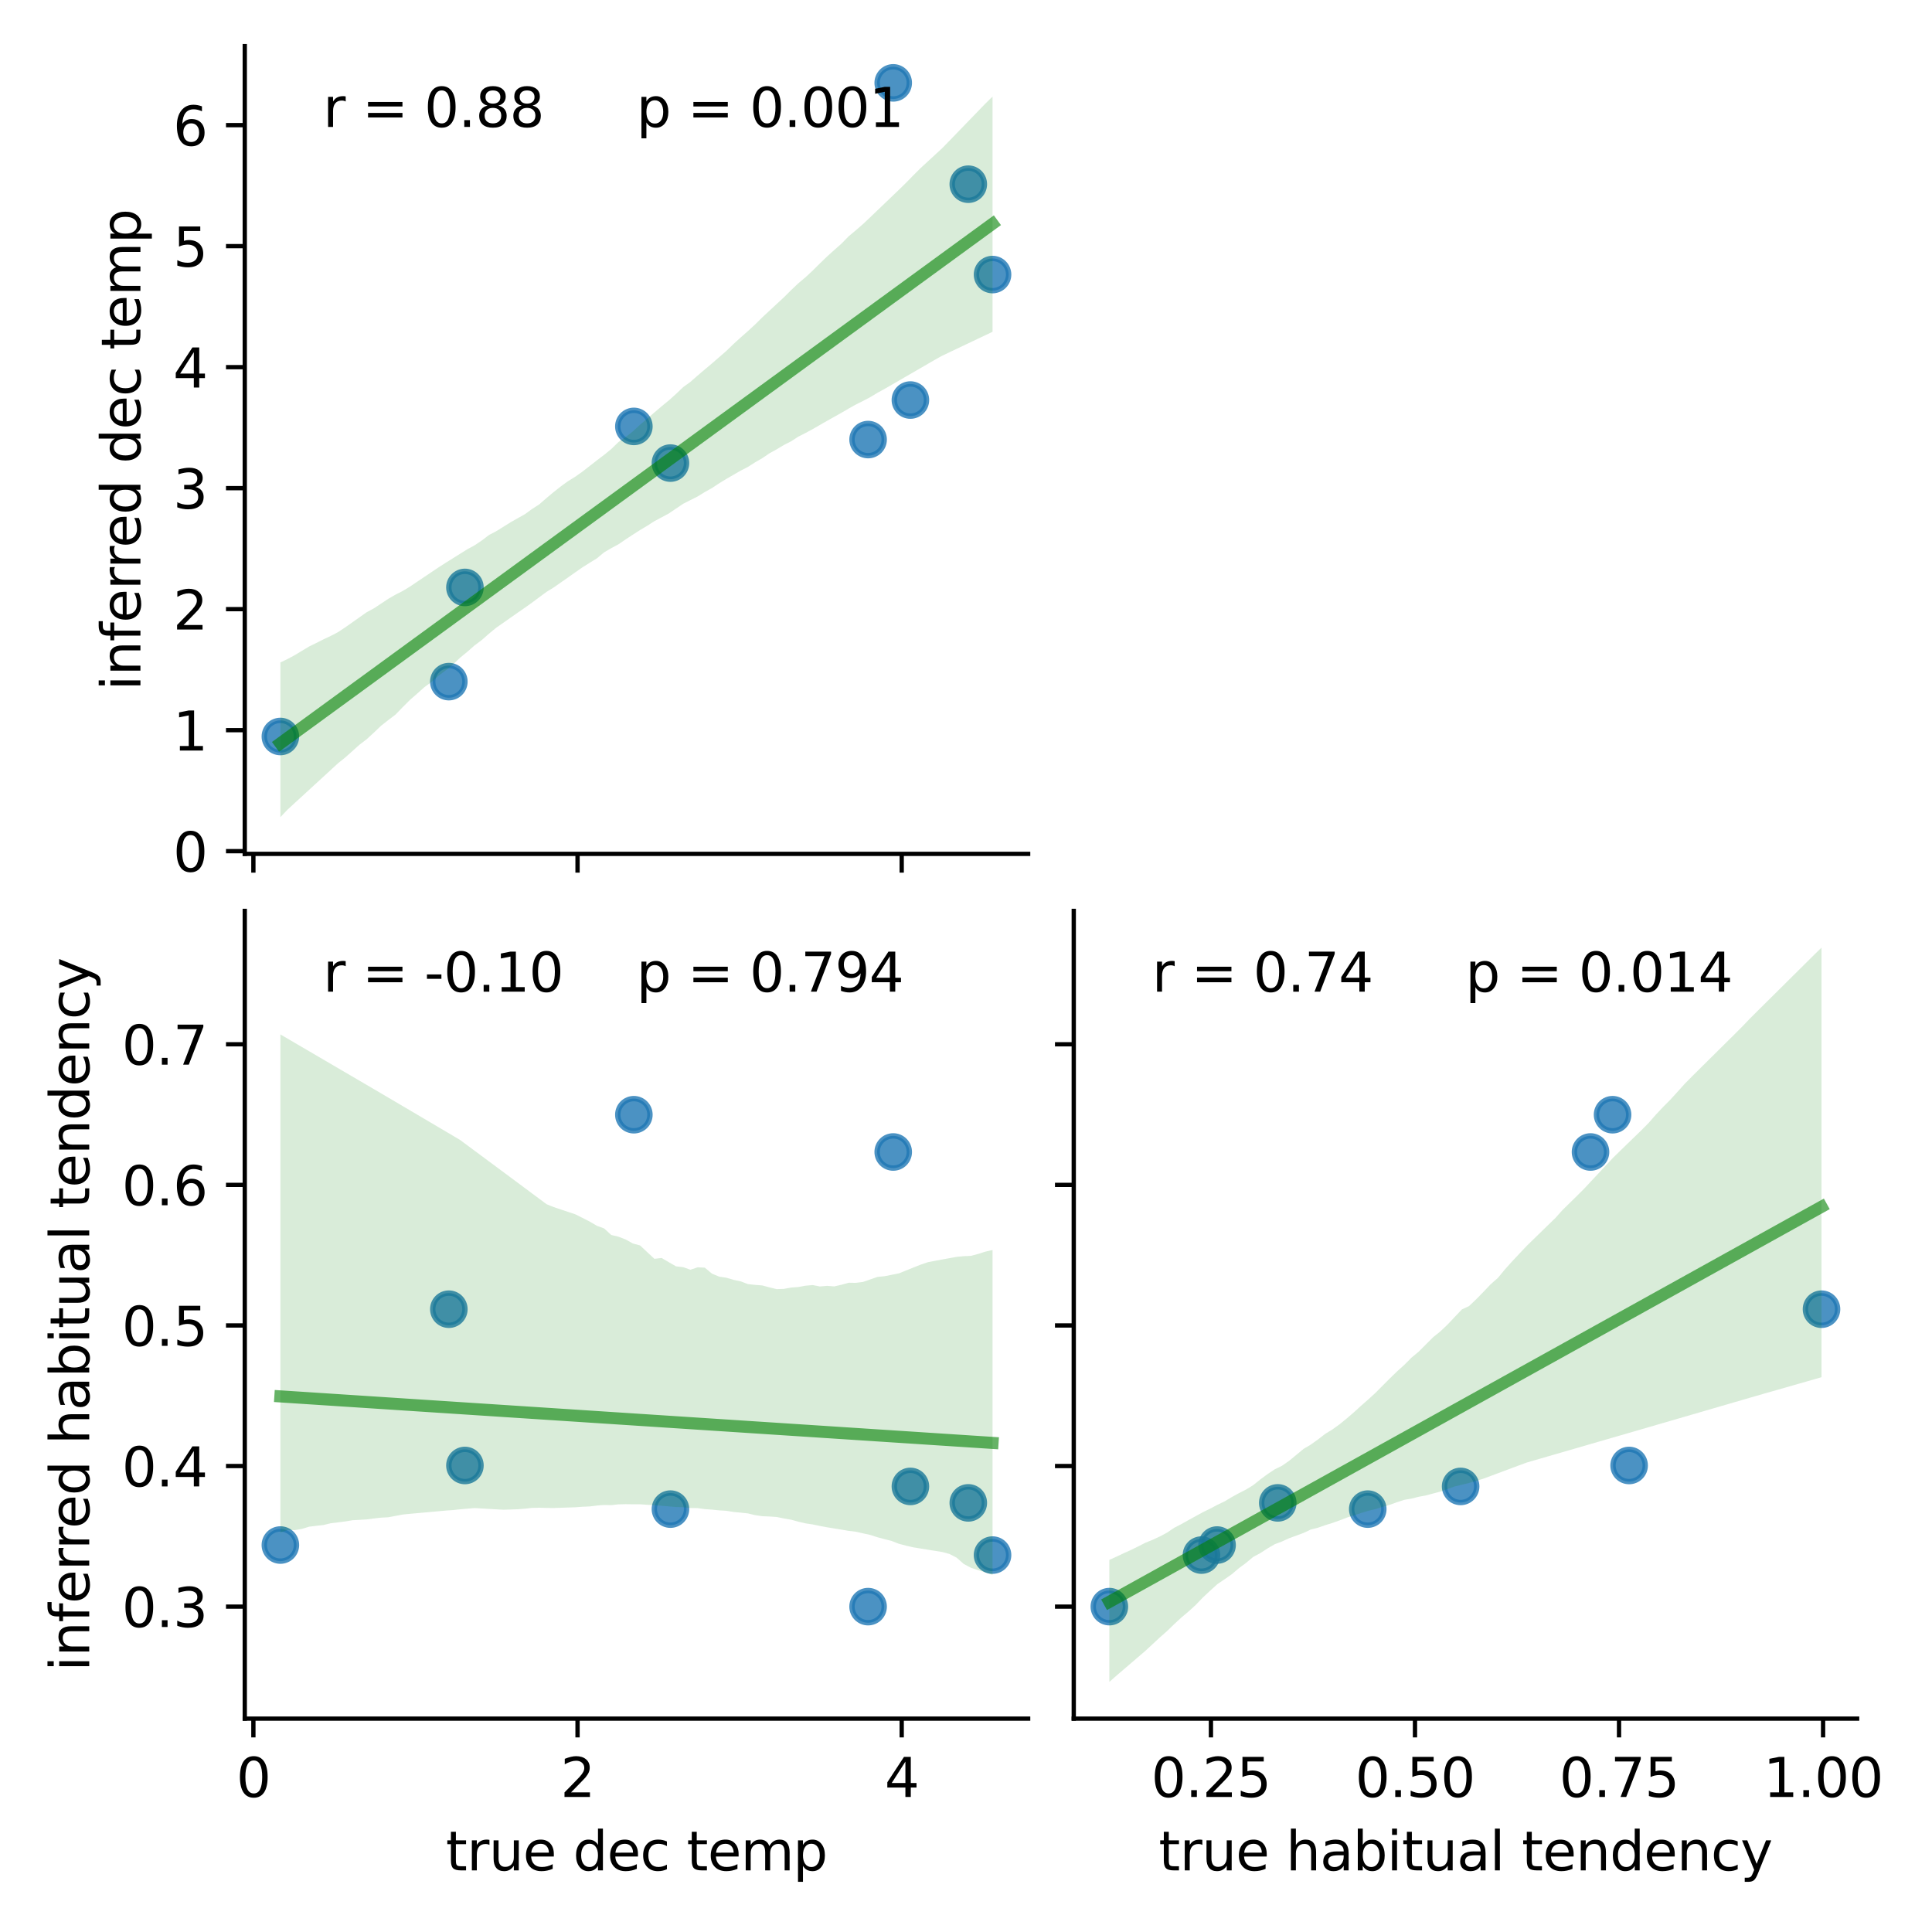 <?xml version="1.0" encoding="utf-8" standalone="no"?>
<!DOCTYPE svg PUBLIC "-//W3C//DTD SVG 1.1//EN"
  "http://www.w3.org/Graphics/SVG/1.1/DTD/svg11.dtd">
<svg xmlns:xlink="http://www.w3.org/1999/xlink" width="360pt" height="360pt" viewBox="0 0 360 360" xmlns="http://www.w3.org/2000/svg" version="1.1">
 <defs>
  <style type="text/css">*{stroke-linejoin: round; stroke-linecap: butt}</style>
 </defs>
 <g id="figure_1">
  <g id="patch_1">
   <path d="M 0 360 
L 360 360 
L 360 0 
L 0 0 
z
" style="fill: #ffffff"/>
  </g>
  <g id="axes_1">
   <g id="patch_2">
    <path d="M 45.61 159.106 
L 191.579 159.106 
L 191.579 8.6 
L 45.61 8.6 
z
" style="fill: #ffffff"/>
   </g>
   <g id="PathCollection_1">
    <defs>
     <path id="m43ff33d5de" d="M 0 3 
C 0.796 3 1.559 2.684 2.121 2.121 
C 2.684 1.559 3 0.796 3 0 
C 3 -0.796 2.684 -1.559 2.121 -2.121 
C 1.559 -2.684 0.796 -3 0 -3 
C -0.796 -3 -1.559 -2.684 -2.121 -2.121 
C -2.684 -1.559 -3 -0.796 -3 0 
C -3 0.796 -2.684 1.559 -2.121 2.121 
C -1.559 2.684 -0.796 3 0 3 
z
" style="stroke: #1f77b4; stroke-opacity: 0.8"/>
    </defs>
    <g clip-path="url(#p1a6387bbfd)">
     <use xlink:href="#m43ff33d5de" x="161.757" y="81.907" style="fill: #1f77b4; fill-opacity: 0.8; stroke: #1f77b4; stroke-opacity: 0.8"/>
     <use xlink:href="#m43ff33d5de" x="118.112" y="79.456" style="fill: #1f77b4; fill-opacity: 0.8; stroke: #1f77b4; stroke-opacity: 0.8"/>
     <use xlink:href="#m43ff33d5de" x="180.426" y="34.324" style="fill: #1f77b4; fill-opacity: 0.8; stroke: #1f77b4; stroke-opacity: 0.8"/>
     <use xlink:href="#m43ff33d5de" x="124.927" y="86.29" style="fill: #1f77b4; fill-opacity: 0.8; stroke: #1f77b4; stroke-opacity: 0.8"/>
     <use xlink:href="#m43ff33d5de" x="83.635" y="127.012" style="fill: #1f77b4; fill-opacity: 0.8; stroke: #1f77b4; stroke-opacity: 0.8"/>
     <use xlink:href="#m43ff33d5de" x="52.245" y="137.237" style="fill: #1f77b4; fill-opacity: 0.8; stroke: #1f77b4; stroke-opacity: 0.8"/>
     <use xlink:href="#m43ff33d5de" x="166.439" y="15.441" style="fill: #1f77b4; fill-opacity: 0.8; stroke: #1f77b4; stroke-opacity: 0.8"/>
     <use xlink:href="#m43ff33d5de" x="184.944" y="51.161" style="fill: #1f77b4; fill-opacity: 0.8; stroke: #1f77b4; stroke-opacity: 0.8"/>
     <use xlink:href="#m43ff33d5de" x="169.639" y="74.542" style="fill: #1f77b4; fill-opacity: 0.8; stroke: #1f77b4; stroke-opacity: 0.8"/>
     <use xlink:href="#m43ff33d5de" x="86.632" y="109.458" style="fill: #1f77b4; fill-opacity: 0.8; stroke: #1f77b4; stroke-opacity: 0.8"/>
    </g>
   </g>
   <g id="PolyCollection_1">
    <path d="M 52.245 123.44 
L 52.245 152.264 
L 53.585 150.859 
L 54.926 149.623 
L 56.266 148.395 
L 57.606 147.165 
L 58.947 145.934 
L 60.287 144.703 
L 61.628 143.471 
L 62.968 142.238 
L 64.308 141.164 
L 65.649 139.97 
L 66.989 138.765 
L 68.33 137.741 
L 69.67 136.51 
L 71.01 135.229 
L 72.351 134.177 
L 73.691 133.159 
L 75.032 131.771 
L 76.372 130.436 
L 77.712 129.268 
L 79.053 128.062 
L 80.393 127.075 
L 81.734 125.901 
L 83.074 124.897 
L 84.414 123.8 
L 85.755 122.536 
L 87.095 121.439 
L 88.435 120.261 
L 89.776 119.255 
L 91.116 118.076 
L 92.457 116.974 
L 93.797 116.036 
L 95.137 115.097 
L 96.478 114.157 
L 97.818 113.23 
L 99.159 112.278 
L 100.499 111.274 
L 101.839 110.285 
L 103.18 109.464 
L 104.52 108.525 
L 105.861 107.589 
L 107.201 106.638 
L 108.541 105.71 
L 109.882 104.865 
L 111.222 104.04 
L 112.563 102.924 
L 113.903 102.142 
L 115.243 101.422 
L 116.584 100.503 
L 117.924 99.626 
L 119.264 98.767 
L 120.605 97.968 
L 121.945 97.108 
L 123.286 96.396 
L 124.626 95.68 
L 125.966 94.769 
L 127.307 93.867 
L 128.647 93.185 
L 129.988 92.515 
L 131.328 91.687 
L 132.668 90.94 
L 134.009 90.053 
L 135.349 89.237 
L 136.69 88.463 
L 138.03 87.689 
L 139.37 87.002 
L 140.711 86.144 
L 142.051 85.367 
L 143.392 84.457 
L 144.732 83.722 
L 146.072 82.913 
L 147.413 82.235 
L 148.753 81.363 
L 150.093 80.685 
L 151.434 79.958 
L 152.774 79.189 
L 154.115 78.416 
L 155.455 77.665 
L 156.795 76.918 
L 158.136 76.129 
L 159.476 75.382 
L 160.817 74.71 
L 162.157 74.004 
L 163.497 73.197 
L 164.838 72.462 
L 166.178 71.687 
L 167.519 70.912 
L 168.859 70.136 
L 170.199 69.36 
L 171.54 68.583 
L 172.88 67.807 
L 174.22 67.031 
L 175.561 66.285 
L 176.901 65.648 
L 178.242 65.011 
L 179.582 64.374 
L 180.922 63.737 
L 182.263 63.1 
L 183.603 62.463 
L 184.944 61.826 
L 184.944 17.995 
L 184.944 17.995 
L 183.603 19.311 
L 182.263 20.697 
L 180.922 22.083 
L 179.582 23.469 
L 178.242 24.855 
L 176.901 26.242 
L 175.561 27.618 
L 174.22 28.852 
L 172.88 30.086 
L 171.54 31.321 
L 170.199 32.658 
L 168.859 34.028 
L 167.519 35.343 
L 166.178 36.627 
L 164.838 37.91 
L 163.497 39.194 
L 162.157 40.48 
L 160.817 41.744 
L 159.476 42.909 
L 158.136 44.028 
L 156.795 45.402 
L 155.455 46.584 
L 154.115 47.792 
L 152.774 49.089 
L 151.434 50.416 
L 150.093 51.665 
L 148.753 52.793 
L 147.413 54.056 
L 146.072 55.396 
L 144.732 56.636 
L 143.392 57.879 
L 142.051 59.123 
L 140.711 60.452 
L 139.37 61.687 
L 138.03 62.873 
L 136.69 64.087 
L 135.349 65.387 
L 134.009 66.552 
L 132.668 67.715 
L 131.328 68.845 
L 129.988 69.981 
L 128.647 71.158 
L 127.307 72.129 
L 125.966 73.405 
L 124.626 74.61 
L 123.286 75.705 
L 121.945 76.849 
L 120.605 78.007 
L 119.264 79.142 
L 117.924 80.38 
L 116.584 81.443 
L 115.243 82.37 
L 113.903 83.67 
L 112.563 84.762 
L 111.222 85.778 
L 109.882 86.827 
L 108.541 87.872 
L 107.201 88.821 
L 105.861 89.649 
L 104.52 90.617 
L 103.18 91.678 
L 101.839 92.796 
L 100.499 93.968 
L 99.159 94.832 
L 97.818 95.805 
L 96.478 96.562 
L 95.137 97.319 
L 93.797 98.154 
L 92.457 98.988 
L 91.116 99.69 
L 89.776 100.714 
L 88.435 101.614 
L 87.095 102.338 
L 85.755 103.175 
L 84.414 104.014 
L 83.074 104.852 
L 81.734 105.708 
L 80.393 106.61 
L 79.053 107.511 
L 77.712 108.413 
L 76.372 109.314 
L 75.032 110.124 
L 73.691 110.809 
L 72.351 111.581 
L 71.01 112.471 
L 69.67 113.357 
L 68.33 114.076 
L 66.989 115.02 
L 65.649 115.97 
L 64.308 116.912 
L 62.968 117.801 
L 61.628 118.496 
L 60.287 119.126 
L 58.947 119.805 
L 57.606 120.461 
L 56.266 121.263 
L 54.926 122.078 
L 53.585 122.797 
L 52.245 123.44 
z
" clip-path="url(#p1a6387bbfd)" style="fill: #008000; fill-opacity: 0.15"/>
   </g>
   <g id="matplotlib.axis_1">
    <g id="xtick_1">
     <g id="line2d_1">
      <defs>
       <path id="m943c5fb635" d="M 0 0 
L 0 3.5 
" style="stroke: #000000; stroke-width: 0.8"/>
      </defs>
      <g>
       <use xlink:href="#m943c5fb635" x="47.214" y="159.106" style="stroke: #000000; stroke-width: 0.8"/>
      </g>
     </g>
    </g>
    <g id="xtick_2">
     <g id="line2d_2">
      <g>
       <use xlink:href="#m943c5fb635" x="107.617" y="159.106" style="stroke: #000000; stroke-width: 0.8"/>
      </g>
     </g>
    </g>
    <g id="xtick_3">
     <g id="line2d_3">
      <g>
       <use xlink:href="#m943c5fb635" x="168.019" y="159.106" style="stroke: #000000; stroke-width: 0.8"/>
      </g>
     </g>
    </g>
   </g>
   <g id="matplotlib.axis_2">
    <g id="ytick_1">
     <g id="line2d_4">
      <defs>
       <path id="m0c1ab51d9a" d="M 0 0 
L -3.5 0 
" style="stroke: #000000; stroke-width: 0.8"/>
      </defs>
      <g>
       <use xlink:href="#m0c1ab51d9a" x="45.61" y="158.6" style="stroke: #000000; stroke-width: 0.8"/>
      </g>
     </g>
     <g id="text_1">
      <!-- 0 -->
      <g transform="translate(32.248 162.4) scale(0.1 -0.1)">
       <defs>
        <path id="DejaVuSans-30" d="M 2034 4250 
Q 1547 4250 1301 3770 
Q 1056 3291 1056 2328 
Q 1056 1369 1301 889 
Q 1547 409 2034 409 
Q 2525 409 2770 889 
Q 3016 1369 3016 2328 
Q 3016 3291 2770 3770 
Q 2525 4250 2034 4250 
z
M 2034 4750 
Q 2819 4750 3233 4129 
Q 3647 3509 3647 2328 
Q 3647 1150 3233 529 
Q 2819 -91 2034 -91 
Q 1250 -91 836 529 
Q 422 1150 422 2328 
Q 422 3509 836 4129 
Q 1250 4750 2034 4750 
z
" transform="scale(0.016)"/>
       </defs>
       <use xlink:href="#DejaVuSans-30"/>
      </g>
     </g>
    </g>
    <g id="ytick_2">
     <g id="line2d_5">
      <g>
       <use xlink:href="#m0c1ab51d9a" x="45.61" y="136.053" style="stroke: #000000; stroke-width: 0.8"/>
      </g>
     </g>
     <g id="text_2">
      <!-- 1 -->
      <g transform="translate(32.248 139.853) scale(0.1 -0.1)">
       <defs>
        <path id="DejaVuSans-31" d="M 794 531 
L 1825 531 
L 1825 4091 
L 703 3866 
L 703 4441 
L 1819 4666 
L 2450 4666 
L 2450 531 
L 3481 531 
L 3481 0 
L 794 0 
L 794 531 
z
" transform="scale(0.016)"/>
       </defs>
       <use xlink:href="#DejaVuSans-31"/>
      </g>
     </g>
    </g>
    <g id="ytick_3">
     <g id="line2d_6">
      <g>
       <use xlink:href="#m0c1ab51d9a" x="45.61" y="113.507" style="stroke: #000000; stroke-width: 0.8"/>
      </g>
     </g>
     <g id="text_3">
      <!-- 2 -->
      <g transform="translate(32.248 117.306) scale(0.1 -0.1)">
       <defs>
        <path id="DejaVuSans-32" d="M 1228 531 
L 3431 531 
L 3431 0 
L 469 0 
L 469 531 
Q 828 903 1448 1529 
Q 2069 2156 2228 2338 
Q 2531 2678 2651 2914 
Q 2772 3150 2772 3378 
Q 2772 3750 2511 3984 
Q 2250 4219 1831 4219 
Q 1534 4219 1204 4116 
Q 875 4013 500 3803 
L 500 4441 
Q 881 4594 1212 4672 
Q 1544 4750 1819 4750 
Q 2544 4750 2975 4387 
Q 3406 4025 3406 3419 
Q 3406 3131 3298 2873 
Q 3191 2616 2906 2266 
Q 2828 2175 2409 1742 
Q 1991 1309 1228 531 
z
" transform="scale(0.016)"/>
       </defs>
       <use xlink:href="#DejaVuSans-32"/>
      </g>
     </g>
    </g>
    <g id="ytick_4">
     <g id="line2d_7">
      <g>
       <use xlink:href="#m0c1ab51d9a" x="45.61" y="90.96" style="stroke: #000000; stroke-width: 0.8"/>
      </g>
     </g>
     <g id="text_4">
      <!-- 3 -->
      <g transform="translate(32.248 94.759) scale(0.1 -0.1)">
       <defs>
        <path id="DejaVuSans-33" d="M 2597 2516 
Q 3050 2419 3304 2112 
Q 3559 1806 3559 1356 
Q 3559 666 3084 287 
Q 2609 -91 1734 -91 
Q 1441 -91 1130 -33 
Q 819 25 488 141 
L 488 750 
Q 750 597 1062 519 
Q 1375 441 1716 441 
Q 2309 441 2620 675 
Q 2931 909 2931 1356 
Q 2931 1769 2642 2001 
Q 2353 2234 1838 2234 
L 1294 2234 
L 1294 2753 
L 1863 2753 
Q 2328 2753 2575 2939 
Q 2822 3125 2822 3475 
Q 2822 3834 2567 4026 
Q 2313 4219 1838 4219 
Q 1578 4219 1281 4162 
Q 984 4106 628 3988 
L 628 4550 
Q 988 4650 1302 4700 
Q 1616 4750 1894 4750 
Q 2613 4750 3031 4423 
Q 3450 4097 3450 3541 
Q 3450 3153 3228 2886 
Q 3006 2619 2597 2516 
z
" transform="scale(0.016)"/>
       </defs>
       <use xlink:href="#DejaVuSans-33"/>
      </g>
     </g>
    </g>
    <g id="ytick_5">
     <g id="line2d_8">
      <g>
       <use xlink:href="#m0c1ab51d9a" x="45.61" y="68.413" style="stroke: #000000; stroke-width: 0.8"/>
      </g>
     </g>
     <g id="text_5">
      <!-- 4 -->
      <g transform="translate(32.248 72.212) scale(0.1 -0.1)">
       <defs>
        <path id="DejaVuSans-34" d="M 2419 4116 
L 825 1625 
L 2419 1625 
L 2419 4116 
z
M 2253 4666 
L 3047 4666 
L 3047 1625 
L 3713 1625 
L 3713 1100 
L 3047 1100 
L 3047 0 
L 2419 0 
L 2419 1100 
L 313 1100 
L 313 1709 
L 2253 4666 
z
" transform="scale(0.016)"/>
       </defs>
       <use xlink:href="#DejaVuSans-34"/>
      </g>
     </g>
    </g>
    <g id="ytick_6">
     <g id="line2d_9">
      <g>
       <use xlink:href="#m0c1ab51d9a" x="45.61" y="45.866" style="stroke: #000000; stroke-width: 0.8"/>
      </g>
     </g>
     <g id="text_6">
      <!-- 5 -->
      <g transform="translate(32.248 49.665) scale(0.1 -0.1)">
       <defs>
        <path id="DejaVuSans-35" d="M 691 4666 
L 3169 4666 
L 3169 4134 
L 1269 4134 
L 1269 2991 
Q 1406 3038 1543 3061 
Q 1681 3084 1819 3084 
Q 2600 3084 3056 2656 
Q 3513 2228 3513 1497 
Q 3513 744 3044 326 
Q 2575 -91 1722 -91 
Q 1428 -91 1123 -41 
Q 819 9 494 109 
L 494 744 
Q 775 591 1075 516 
Q 1375 441 1709 441 
Q 2250 441 2565 725 
Q 2881 1009 2881 1497 
Q 2881 1984 2565 2268 
Q 2250 2553 1709 2553 
Q 1456 2553 1204 2497 
Q 953 2441 691 2322 
L 691 4666 
z
" transform="scale(0.016)"/>
       </defs>
       <use xlink:href="#DejaVuSans-35"/>
      </g>
     </g>
    </g>
    <g id="ytick_7">
     <g id="line2d_10">
      <g>
       <use xlink:href="#m0c1ab51d9a" x="45.61" y="23.319" style="stroke: #000000; stroke-width: 0.8"/>
      </g>
     </g>
     <g id="text_7">
      <!-- 6 -->
      <g transform="translate(32.248 27.118) scale(0.1 -0.1)">
       <defs>
        <path id="DejaVuSans-36" d="M 2113 2584 
Q 1688 2584 1439 2293 
Q 1191 2003 1191 1497 
Q 1191 994 1439 701 
Q 1688 409 2113 409 
Q 2538 409 2786 701 
Q 3034 994 3034 1497 
Q 3034 2003 2786 2293 
Q 2538 2584 2113 2584 
z
M 3366 4563 
L 3366 3988 
Q 3128 4100 2886 4159 
Q 2644 4219 2406 4219 
Q 1781 4219 1451 3797 
Q 1122 3375 1075 2522 
Q 1259 2794 1537 2939 
Q 1816 3084 2150 3084 
Q 2853 3084 3261 2657 
Q 3669 2231 3669 1497 
Q 3669 778 3244 343 
Q 2819 -91 2113 -91 
Q 1303 -91 875 529 
Q 447 1150 447 2328 
Q 447 3434 972 4092 
Q 1497 4750 2381 4750 
Q 2619 4750 2861 4703 
Q 3103 4656 3366 4563 
z
" transform="scale(0.016)"/>
       </defs>
       <use xlink:href="#DejaVuSans-36"/>
      </g>
     </g>
    </g>
    <g id="text_8">
     <!-- inferred dec temp -->
     <g transform="translate(26.168 128.668) rotate(-90) scale(0.1 -0.1)">
      <defs>
       <path id="DejaVuSans-69" d="M 603 3500 
L 1178 3500 
L 1178 0 
L 603 0 
L 603 3500 
z
M 603 4863 
L 1178 4863 
L 1178 4134 
L 603 4134 
L 603 4863 
z
" transform="scale(0.016)"/>
       <path id="DejaVuSans-6e" d="M 3513 2113 
L 3513 0 
L 2938 0 
L 2938 2094 
Q 2938 2591 2744 2837 
Q 2550 3084 2163 3084 
Q 1697 3084 1428 2787 
Q 1159 2491 1159 1978 
L 1159 0 
L 581 0 
L 581 3500 
L 1159 3500 
L 1159 2956 
Q 1366 3272 1645 3428 
Q 1925 3584 2291 3584 
Q 2894 3584 3203 3211 
Q 3513 2838 3513 2113 
z
" transform="scale(0.016)"/>
       <path id="DejaVuSans-66" d="M 2375 4863 
L 2375 4384 
L 1825 4384 
Q 1516 4384 1395 4259 
Q 1275 4134 1275 3809 
L 1275 3500 
L 2222 3500 
L 2222 3053 
L 1275 3053 
L 1275 0 
L 697 0 
L 697 3053 
L 147 3053 
L 147 3500 
L 697 3500 
L 697 3744 
Q 697 4328 969 4595 
Q 1241 4863 1831 4863 
L 2375 4863 
z
" transform="scale(0.016)"/>
       <path id="DejaVuSans-65" d="M 3597 1894 
L 3597 1613 
L 953 1613 
Q 991 1019 1311 708 
Q 1631 397 2203 397 
Q 2534 397 2845 478 
Q 3156 559 3463 722 
L 3463 178 
Q 3153 47 2828 -22 
Q 2503 -91 2169 -91 
Q 1331 -91 842 396 
Q 353 884 353 1716 
Q 353 2575 817 3079 
Q 1281 3584 2069 3584 
Q 2775 3584 3186 3129 
Q 3597 2675 3597 1894 
z
M 3022 2063 
Q 3016 2534 2758 2815 
Q 2500 3097 2075 3097 
Q 1594 3097 1305 2825 
Q 1016 2553 972 2059 
L 3022 2063 
z
" transform="scale(0.016)"/>
       <path id="DejaVuSans-72" d="M 2631 2963 
Q 2534 3019 2420 3045 
Q 2306 3072 2169 3072 
Q 1681 3072 1420 2755 
Q 1159 2438 1159 1844 
L 1159 0 
L 581 0 
L 581 3500 
L 1159 3500 
L 1159 2956 
Q 1341 3275 1631 3429 
Q 1922 3584 2338 3584 
Q 2397 3584 2469 3576 
Q 2541 3569 2628 3553 
L 2631 2963 
z
" transform="scale(0.016)"/>
       <path id="DejaVuSans-64" d="M 2906 2969 
L 2906 4863 
L 3481 4863 
L 3481 0 
L 2906 0 
L 2906 525 
Q 2725 213 2448 61 
Q 2172 -91 1784 -91 
Q 1150 -91 751 415 
Q 353 922 353 1747 
Q 353 2572 751 3078 
Q 1150 3584 1784 3584 
Q 2172 3584 2448 3432 
Q 2725 3281 2906 2969 
z
M 947 1747 
Q 947 1113 1208 752 
Q 1469 391 1925 391 
Q 2381 391 2643 752 
Q 2906 1113 2906 1747 
Q 2906 2381 2643 2742 
Q 2381 3103 1925 3103 
Q 1469 3103 1208 2742 
Q 947 2381 947 1747 
z
" transform="scale(0.016)"/>
       <path id="DejaVuSans-20" transform="scale(0.016)"/>
       <path id="DejaVuSans-63" d="M 3122 3366 
L 3122 2828 
Q 2878 2963 2633 3030 
Q 2388 3097 2138 3097 
Q 1578 3097 1268 2742 
Q 959 2388 959 1747 
Q 959 1106 1268 751 
Q 1578 397 2138 397 
Q 2388 397 2633 464 
Q 2878 531 3122 666 
L 3122 134 
Q 2881 22 2623 -34 
Q 2366 -91 2075 -91 
Q 1284 -91 818 406 
Q 353 903 353 1747 
Q 353 2603 823 3093 
Q 1294 3584 2113 3584 
Q 2378 3584 2631 3529 
Q 2884 3475 3122 3366 
z
" transform="scale(0.016)"/>
       <path id="DejaVuSans-74" d="M 1172 4494 
L 1172 3500 
L 2356 3500 
L 2356 3053 
L 1172 3053 
L 1172 1153 
Q 1172 725 1289 603 
Q 1406 481 1766 481 
L 2356 481 
L 2356 0 
L 1766 0 
Q 1100 0 847 248 
Q 594 497 594 1153 
L 594 3053 
L 172 3053 
L 172 3500 
L 594 3500 
L 594 4494 
L 1172 4494 
z
" transform="scale(0.016)"/>
       <path id="DejaVuSans-6d" d="M 3328 2828 
Q 3544 3216 3844 3400 
Q 4144 3584 4550 3584 
Q 5097 3584 5394 3201 
Q 5691 2819 5691 2113 
L 5691 0 
L 5113 0 
L 5113 2094 
Q 5113 2597 4934 2840 
Q 4756 3084 4391 3084 
Q 3944 3084 3684 2787 
Q 3425 2491 3425 1978 
L 3425 0 
L 2847 0 
L 2847 2094 
Q 2847 2600 2669 2842 
Q 2491 3084 2119 3084 
Q 1678 3084 1418 2786 
Q 1159 2488 1159 1978 
L 1159 0 
L 581 0 
L 581 3500 
L 1159 3500 
L 1159 2956 
Q 1356 3278 1631 3431 
Q 1906 3584 2284 3584 
Q 2666 3584 2933 3390 
Q 3200 3197 3328 2828 
z
" transform="scale(0.016)"/>
       <path id="DejaVuSans-70" d="M 1159 525 
L 1159 -1331 
L 581 -1331 
L 581 3500 
L 1159 3500 
L 1159 2969 
Q 1341 3281 1617 3432 
Q 1894 3584 2278 3584 
Q 2916 3584 3314 3078 
Q 3713 2572 3713 1747 
Q 3713 922 3314 415 
Q 2916 -91 2278 -91 
Q 1894 -91 1617 61 
Q 1341 213 1159 525 
z
M 3116 1747 
Q 3116 2381 2855 2742 
Q 2594 3103 2138 3103 
Q 1681 3103 1420 2742 
Q 1159 2381 1159 1747 
Q 1159 1113 1420 752 
Q 1681 391 2138 391 
Q 2594 391 2855 752 
Q 3116 1113 3116 1747 
z
" transform="scale(0.016)"/>
      </defs>
      <use xlink:href="#DejaVuSans-69"/>
      <use xlink:href="#DejaVuSans-6e" x="27.783"/>
      <use xlink:href="#DejaVuSans-66" x="91.162"/>
      <use xlink:href="#DejaVuSans-65" x="126.367"/>
      <use xlink:href="#DejaVuSans-72" x="187.891"/>
      <use xlink:href="#DejaVuSans-72" x="227.254"/>
      <use xlink:href="#DejaVuSans-65" x="266.117"/>
      <use xlink:href="#DejaVuSans-64" x="327.641"/>
      <use xlink:href="#DejaVuSans-20" x="391.117"/>
      <use xlink:href="#DejaVuSans-64" x="422.904"/>
      <use xlink:href="#DejaVuSans-65" x="486.381"/>
      <use xlink:href="#DejaVuSans-63" x="547.904"/>
      <use xlink:href="#DejaVuSans-20" x="602.885"/>
      <use xlink:href="#DejaVuSans-74" x="634.672"/>
      <use xlink:href="#DejaVuSans-65" x="673.881"/>
      <use xlink:href="#DejaVuSans-6d" x="735.404"/>
      <use xlink:href="#DejaVuSans-70" x="832.816"/>
     </g>
    </g>
   </g>
   <g id="line2d_11">
    <path d="M 52.245 138.503 
L 53.585 137.525 
L 54.926 136.547 
L 56.266 135.57 
L 57.606 134.592 
L 58.947 133.614 
L 60.287 132.636 
L 61.628 131.658 
L 62.968 130.68 
L 64.308 129.703 
L 65.649 128.725 
L 66.989 127.747 
L 68.33 126.769 
L 69.67 125.791 
L 71.01 124.814 
L 72.351 123.836 
L 73.691 122.858 
L 75.032 121.88 
L 76.372 120.902 
L 77.712 119.924 
L 79.053 118.947 
L 80.393 117.969 
L 81.734 116.991 
L 83.074 116.013 
L 84.414 115.035 
L 85.755 114.058 
L 87.095 113.08 
L 88.435 112.102 
L 89.776 111.124 
L 91.116 110.146 
L 92.457 109.168 
L 93.797 108.191 
L 95.137 107.213 
L 96.478 106.235 
L 97.818 105.257 
L 99.159 104.279 
L 100.499 103.302 
L 101.839 102.324 
L 103.18 101.346 
L 104.52 100.368 
L 105.861 99.39 
L 107.201 98.412 
L 108.541 97.435 
L 109.882 96.457 
L 111.222 95.479 
L 112.563 94.501 
L 113.903 93.523 
L 115.243 92.546 
L 116.584 91.568 
L 117.924 90.59 
L 119.264 89.612 
L 120.605 88.634 
L 121.945 87.656 
L 123.286 86.679 
L 124.626 85.701 
L 125.966 84.723 
L 127.307 83.745 
L 128.647 82.767 
L 129.988 81.79 
L 131.328 80.812 
L 132.668 79.834 
L 134.009 78.856 
L 135.349 77.878 
L 136.69 76.901 
L 138.03 75.923 
L 139.37 74.945 
L 140.711 73.967 
L 142.051 72.989 
L 143.392 72.011 
L 144.732 71.034 
L 146.072 70.056 
L 147.413 69.078 
L 148.753 68.1 
L 150.093 67.122 
L 151.434 66.145 
L 152.774 65.167 
L 154.115 64.189 
L 155.455 63.211 
L 156.795 62.233 
L 158.136 61.255 
L 159.476 60.278 
L 160.817 59.3 
L 162.157 58.322 
L 163.497 57.344 
L 164.838 56.366 
L 166.178 55.389 
L 167.519 54.411 
L 168.859 53.433 
L 170.199 52.455 
L 171.54 51.477 
L 172.88 50.499 
L 174.22 49.522 
L 175.561 48.544 
L 176.901 47.566 
L 178.242 46.588 
L 179.582 45.61 
L 180.922 44.633 
L 182.263 43.655 
L 183.603 42.677 
L 184.944 41.699 
" clip-path="url(#p1a6387bbfd)" style="fill: none; stroke: #008000; stroke-opacity: 0.6; stroke-width: 2.25; stroke-linecap: square"/>
   </g>
   <g id="patch_3">
    <path d="M 45.61 159.106 
L 45.61 8.6 
" style="fill: none; stroke: #000000; stroke-width: 0.8; stroke-linejoin: miter; stroke-linecap: square"/>
   </g>
   <g id="patch_4">
    <path d="M 45.61 159.106 
L 191.579 159.106 
" style="fill: none; stroke: #000000; stroke-width: 0.8; stroke-linejoin: miter; stroke-linecap: square"/>
   </g>
   <g id="text_9">
    <!-- r = 0.88  -->
    <g transform="translate(60.207 23.651) scale(0.1 -0.1)">
     <defs>
      <path id="DejaVuSans-3d" d="M 678 2906 
L 4684 2906 
L 4684 2381 
L 678 2381 
L 678 2906 
z
M 678 1631 
L 4684 1631 
L 4684 1100 
L 678 1100 
L 678 1631 
z
" transform="scale(0.016)"/>
      <path id="DejaVuSans-2e" d="M 684 794 
L 1344 794 
L 1344 0 
L 684 0 
L 684 794 
z
" transform="scale(0.016)"/>
      <path id="DejaVuSans-38" d="M 2034 2216 
Q 1584 2216 1326 1975 
Q 1069 1734 1069 1313 
Q 1069 891 1326 650 
Q 1584 409 2034 409 
Q 2484 409 2743 651 
Q 3003 894 3003 1313 
Q 3003 1734 2745 1975 
Q 2488 2216 2034 2216 
z
M 1403 2484 
Q 997 2584 770 2862 
Q 544 3141 544 3541 
Q 544 4100 942 4425 
Q 1341 4750 2034 4750 
Q 2731 4750 3128 4425 
Q 3525 4100 3525 3541 
Q 3525 3141 3298 2862 
Q 3072 2584 2669 2484 
Q 3125 2378 3379 2068 
Q 3634 1759 3634 1313 
Q 3634 634 3220 271 
Q 2806 -91 2034 -91 
Q 1263 -91 848 271 
Q 434 634 434 1313 
Q 434 1759 690 2068 
Q 947 2378 1403 2484 
z
M 1172 3481 
Q 1172 3119 1398 2916 
Q 1625 2713 2034 2713 
Q 2441 2713 2670 2916 
Q 2900 3119 2900 3481 
Q 2900 3844 2670 4047 
Q 2441 4250 2034 4250 
Q 1625 4250 1398 4047 
Q 1172 3844 1172 3481 
z
" transform="scale(0.016)"/>
     </defs>
     <use xlink:href="#DejaVuSans-72"/>
     <use xlink:href="#DejaVuSans-20" x="41.113"/>
     <use xlink:href="#DejaVuSans-3d" x="72.9"/>
     <use xlink:href="#DejaVuSans-20" x="156.689"/>
     <use xlink:href="#DejaVuSans-30" x="188.477"/>
     <use xlink:href="#DejaVuSans-2e" x="252.1"/>
     <use xlink:href="#DejaVuSans-38" x="283.887"/>
     <use xlink:href="#DejaVuSans-38" x="347.51"/>
     <use xlink:href="#DejaVuSans-20" x="411.133"/>
    </g>
   </g>
   <g id="text_10">
    <!-- p = 0.001 -->
    <g transform="translate(118.594 23.651) scale(0.1 -0.1)">
     <use xlink:href="#DejaVuSans-70"/>
     <use xlink:href="#DejaVuSans-20" x="63.477"/>
     <use xlink:href="#DejaVuSans-3d" x="95.264"/>
     <use xlink:href="#DejaVuSans-20" x="179.053"/>
     <use xlink:href="#DejaVuSans-30" x="210.84"/>
     <use xlink:href="#DejaVuSans-2e" x="274.463"/>
     <use xlink:href="#DejaVuSans-30" x="306.25"/>
     <use xlink:href="#DejaVuSans-30" x="369.873"/>
     <use xlink:href="#DejaVuSans-31" x="433.496"/>
    </g>
   </g>
  </g>
  <g id="axes_2">
   <g id="patch_5">
    <path d="M 45.61 320.24 
L 191.579 320.24 
L 191.579 169.734 
L 45.61 169.734 
z
" style="fill: #ffffff"/>
   </g>
   <g id="PathCollection_2">
    <g clip-path="url(#p763d106400)">
     <use xlink:href="#m43ff33d5de" x="161.757" y="299.373" style="fill: #1f77b4; fill-opacity: 0.8; stroke: #1f77b4; stroke-opacity: 0.8"/>
     <use xlink:href="#m43ff33d5de" x="118.112" y="207.711" style="fill: #1f77b4; fill-opacity: 0.8; stroke: #1f77b4; stroke-opacity: 0.8"/>
     <use xlink:href="#m43ff33d5de" x="180.426" y="280.04" style="fill: #1f77b4; fill-opacity: 0.8; stroke: #1f77b4; stroke-opacity: 0.8"/>
     <use xlink:href="#m43ff33d5de" x="124.927" y="281.201" style="fill: #1f77b4; fill-opacity: 0.8; stroke: #1f77b4; stroke-opacity: 0.8"/>
     <use xlink:href="#m43ff33d5de" x="83.635" y="243.951" style="fill: #1f77b4; fill-opacity: 0.8; stroke: #1f77b4; stroke-opacity: 0.8"/>
     <use xlink:href="#m43ff33d5de" x="52.245" y="287.896" style="fill: #1f77b4; fill-opacity: 0.8; stroke: #1f77b4; stroke-opacity: 0.8"/>
     <use xlink:href="#m43ff33d5de" x="166.439" y="214.656" style="fill: #1f77b4; fill-opacity: 0.8; stroke: #1f77b4; stroke-opacity: 0.8"/>
     <use xlink:href="#m43ff33d5de" x="184.944" y="289.767" style="fill: #1f77b4; fill-opacity: 0.8; stroke: #1f77b4; stroke-opacity: 0.8"/>
     <use xlink:href="#m43ff33d5de" x="169.639" y="276.972" style="fill: #1f77b4; fill-opacity: 0.8; stroke: #1f77b4; stroke-opacity: 0.8"/>
     <use xlink:href="#m43ff33d5de" x="86.632" y="273.071" style="fill: #1f77b4; fill-opacity: 0.8; stroke: #1f77b4; stroke-opacity: 0.8"/>
    </g>
   </g>
   <g id="PolyCollection_2">
    <path d="M 52.245 192.748 
L 52.245 285.576 
L 53.585 285.086 
L 54.926 285.119 
L 56.266 284.889 
L 57.606 284.476 
L 58.947 284.312 
L 60.287 284.163 
L 61.628 283.836 
L 62.968 283.671 
L 64.308 283.505 
L 65.649 283.276 
L 66.989 283.202 
L 68.33 283.121 
L 69.67 282.943 
L 71.01 282.794 
L 72.351 282.721 
L 73.691 282.468 
L 75.032 282.212 
L 76.372 282.079 
L 77.712 281.957 
L 79.053 281.836 
L 80.393 281.716 
L 81.734 281.594 
L 83.074 281.472 
L 84.414 281.382 
L 85.755 281.234 
L 87.095 281.116 
L 88.435 281.004 
L 89.776 281.084 
L 91.116 281.163 
L 92.457 281.241 
L 93.797 281.316 
L 95.137 281.273 
L 96.478 281.225 
L 97.818 281.117 
L 99.159 280.973 
L 100.499 280.943 
L 101.839 280.98 
L 103.18 280.995 
L 104.52 280.949 
L 105.861 280.905 
L 107.201 280.858 
L 108.541 280.759 
L 109.882 280.706 
L 111.222 280.538 
L 112.563 280.431 
L 113.903 280.461 
L 115.243 280.314 
L 116.584 280.284 
L 117.924 280.301 
L 119.264 280.298 
L 120.605 280.398 
L 121.945 280.468 
L 123.286 280.583 
L 124.626 280.696 
L 125.966 280.809 
L 127.307 280.849 
L 128.647 280.992 
L 129.988 281.013 
L 131.328 281.199 
L 132.668 281.298 
L 134.009 281.436 
L 135.349 281.512 
L 136.69 281.733 
L 138.03 281.855 
L 139.37 282.003 
L 140.711 282.328 
L 142.051 282.522 
L 143.392 282.577 
L 144.732 282.669 
L 146.072 282.943 
L 147.413 283.172 
L 148.753 283.543 
L 150.093 283.854 
L 151.434 284.059 
L 152.774 284.336 
L 154.115 284.59 
L 155.455 284.805 
L 156.795 285.022 
L 158.136 285.255 
L 159.476 285.415 
L 160.817 285.719 
L 162.157 286.011 
L 163.497 286.445 
L 164.838 286.802 
L 166.178 287.149 
L 167.519 287.67 
L 168.859 288.022 
L 170.199 288.328 
L 171.54 288.544 
L 172.88 288.76 
L 174.22 288.975 
L 175.561 289.191 
L 176.901 289.553 
L 178.242 290.241 
L 179.582 291.42 
L 180.922 292.133 
L 182.263 292.574 
L 183.603 293.007 
L 184.944 293.448 
L 184.944 232.918 
L 184.944 232.918 
L 183.603 233.226 
L 182.263 233.652 
L 180.922 234.011 
L 179.582 234.069 
L 178.242 234.199 
L 176.901 234.443 
L 175.561 234.687 
L 174.22 234.939 
L 172.88 235.195 
L 171.54 235.652 
L 170.199 236.187 
L 168.859 236.726 
L 167.519 237.266 
L 166.178 237.535 
L 164.838 237.801 
L 163.497 237.934 
L 162.157 238.401 
L 160.817 238.868 
L 159.476 239.041 
L 158.136 239.022 
L 156.795 239.395 
L 155.455 239.702 
L 154.115 239.599 
L 152.774 239.715 
L 151.434 239.455 
L 150.093 239.571 
L 148.753 239.817 
L 147.413 239.916 
L 146.072 240.166 
L 144.732 240.208 
L 143.392 239.89 
L 142.051 239.526 
L 140.711 239.419 
L 139.37 239.273 
L 138.03 238.765 
L 136.69 238.481 
L 135.349 238.083 
L 134.009 237.885 
L 132.668 237.325 
L 131.328 236.209 
L 129.988 236.145 
L 128.647 236.596 
L 127.307 236.119 
L 125.966 235.966 
L 124.626 235.194 
L 123.286 234.405 
L 121.945 234.565 
L 120.605 233.318 
L 119.264 232.071 
L 117.924 231.707 
L 116.584 230.957 
L 115.243 230.441 
L 113.903 230.119 
L 112.563 228.897 
L 111.222 228.412 
L 109.882 227.624 
L 108.541 226.937 
L 107.201 226.27 
L 105.861 225.821 
L 104.52 225.373 
L 103.18 224.924 
L 101.839 224.383 
L 100.499 223.385 
L 99.159 222.388 
L 97.818 221.39 
L 96.478 220.393 
L 95.137 219.395 
L 93.797 218.401 
L 92.457 217.406 
L 91.116 216.412 
L 89.776 215.417 
L 88.435 214.423 
L 87.095 213.428 
L 85.755 212.434 
L 84.414 211.632 
L 83.074 210.841 
L 81.734 210.051 
L 80.393 209.26 
L 79.053 208.469 
L 77.712 207.679 
L 76.372 206.888 
L 75.032 206.097 
L 73.691 205.307 
L 72.351 204.519 
L 71.01 203.73 
L 69.67 202.942 
L 68.33 202.158 
L 66.989 201.374 
L 65.649 200.589 
L 64.308 199.805 
L 62.968 199.021 
L 61.628 198.237 
L 60.287 197.453 
L 58.947 196.669 
L 57.606 195.885 
L 56.266 195.101 
L 54.926 194.316 
L 53.585 193.532 
L 52.245 192.748 
z
" clip-path="url(#p763d106400)" style="fill: #008000; fill-opacity: 0.15"/>
   </g>
   <g id="matplotlib.axis_3">
    <g id="xtick_4">
     <g id="line2d_12">
      <g>
       <use xlink:href="#m943c5fb635" x="47.214" y="320.24" style="stroke: #000000; stroke-width: 0.8"/>
      </g>
     </g>
     <g id="text_11">
      <!-- 0 -->
      <g transform="translate(44.033 334.838) scale(0.1 -0.1)">
       <use xlink:href="#DejaVuSans-30"/>
      </g>
     </g>
    </g>
    <g id="xtick_5">
     <g id="line2d_13">
      <g>
       <use xlink:href="#m943c5fb635" x="107.617" y="320.24" style="stroke: #000000; stroke-width: 0.8"/>
      </g>
     </g>
     <g id="text_12">
      <!-- 2 -->
      <g transform="translate(104.436 334.838) scale(0.1 -0.1)">
       <use xlink:href="#DejaVuSans-32"/>
      </g>
     </g>
    </g>
    <g id="xtick_6">
     <g id="line2d_14">
      <g>
       <use xlink:href="#m943c5fb635" x="168.019" y="320.24" style="stroke: #000000; stroke-width: 0.8"/>
      </g>
     </g>
     <g id="text_13">
      <!-- 4 -->
      <g transform="translate(164.838 334.838) scale(0.1 -0.1)">
       <use xlink:href="#DejaVuSans-34"/>
      </g>
     </g>
    </g>
    <g id="text_14">
     <!-- true dec temp -->
     <g transform="translate(83.074 348.517) scale(0.1 -0.1)">
      <defs>
       <path id="DejaVuSans-75" d="M 544 1381 
L 544 3500 
L 1119 3500 
L 1119 1403 
Q 1119 906 1312 657 
Q 1506 409 1894 409 
Q 2359 409 2629 706 
Q 2900 1003 2900 1516 
L 2900 3500 
L 3475 3500 
L 3475 0 
L 2900 0 
L 2900 538 
Q 2691 219 2414 64 
Q 2138 -91 1772 -91 
Q 1169 -91 856 284 
Q 544 659 544 1381 
z
M 1991 3584 
L 1991 3584 
z
" transform="scale(0.016)"/>
      </defs>
      <use xlink:href="#DejaVuSans-74"/>
      <use xlink:href="#DejaVuSans-72" x="39.209"/>
      <use xlink:href="#DejaVuSans-75" x="80.322"/>
      <use xlink:href="#DejaVuSans-65" x="143.701"/>
      <use xlink:href="#DejaVuSans-20" x="205.225"/>
      <use xlink:href="#DejaVuSans-64" x="237.012"/>
      <use xlink:href="#DejaVuSans-65" x="300.488"/>
      <use xlink:href="#DejaVuSans-63" x="362.012"/>
      <use xlink:href="#DejaVuSans-20" x="416.992"/>
      <use xlink:href="#DejaVuSans-74" x="448.779"/>
      <use xlink:href="#DejaVuSans-65" x="487.988"/>
      <use xlink:href="#DejaVuSans-6d" x="549.512"/>
      <use xlink:href="#DejaVuSans-70" x="646.924"/>
     </g>
    </g>
   </g>
   <g id="matplotlib.axis_4">
    <g id="ytick_8">
     <g id="line2d_15">
      <g>
       <use xlink:href="#m0c1ab51d9a" x="45.61" y="299.37" style="stroke: #000000; stroke-width: 0.8"/>
      </g>
     </g>
     <g id="text_15">
      <!-- 0.3 -->
      <g transform="translate(22.707 303.17) scale(0.1 -0.1)">
       <use xlink:href="#DejaVuSans-30"/>
       <use xlink:href="#DejaVuSans-2e" x="63.623"/>
       <use xlink:href="#DejaVuSans-33" x="95.41"/>
      </g>
     </g>
    </g>
    <g id="ytick_9">
     <g id="line2d_16">
      <g>
       <use xlink:href="#m0c1ab51d9a" x="45.61" y="273.175" style="stroke: #000000; stroke-width: 0.8"/>
      </g>
     </g>
     <g id="text_16">
      <!-- 0.4 -->
      <g transform="translate(22.707 276.974) scale(0.1 -0.1)">
       <use xlink:href="#DejaVuSans-30"/>
       <use xlink:href="#DejaVuSans-2e" x="63.623"/>
       <use xlink:href="#DejaVuSans-34" x="95.41"/>
      </g>
     </g>
    </g>
    <g id="ytick_10">
     <g id="line2d_17">
      <g>
       <use xlink:href="#m0c1ab51d9a" x="45.61" y="246.979" style="stroke: #000000; stroke-width: 0.8"/>
      </g>
     </g>
     <g id="text_17">
      <!-- 0.5 -->
      <g transform="translate(22.707 250.778) scale(0.1 -0.1)">
       <use xlink:href="#DejaVuSans-30"/>
       <use xlink:href="#DejaVuSans-2e" x="63.623"/>
       <use xlink:href="#DejaVuSans-35" x="95.41"/>
      </g>
     </g>
    </g>
    <g id="ytick_11">
     <g id="line2d_18">
      <g>
       <use xlink:href="#m0c1ab51d9a" x="45.61" y="220.783" style="stroke: #000000; stroke-width: 0.8"/>
      </g>
     </g>
     <g id="text_18">
      <!-- 0.6 -->
      <g transform="translate(22.707 224.582) scale(0.1 -0.1)">
       <use xlink:href="#DejaVuSans-30"/>
       <use xlink:href="#DejaVuSans-2e" x="63.623"/>
       <use xlink:href="#DejaVuSans-36" x="95.41"/>
      </g>
     </g>
    </g>
    <g id="ytick_12">
     <g id="line2d_19">
      <g>
       <use xlink:href="#m0c1ab51d9a" x="45.61" y="194.588" style="stroke: #000000; stroke-width: 0.8"/>
      </g>
     </g>
     <g id="text_19">
      <!-- 0.7 -->
      <g transform="translate(22.707 198.387) scale(0.1 -0.1)">
       <defs>
        <path id="DejaVuSans-37" d="M 525 4666 
L 3525 4666 
L 3525 4397 
L 1831 0 
L 1172 0 
L 2766 4134 
L 525 4134 
L 525 4666 
z
" transform="scale(0.016)"/>
       </defs>
       <use xlink:href="#DejaVuSans-30"/>
       <use xlink:href="#DejaVuSans-2e" x="63.623"/>
       <use xlink:href="#DejaVuSans-37" x="95.41"/>
      </g>
     </g>
    </g>
    <g id="text_20">
     <!-- inferred habitual tendency -->
     <g transform="translate(16.627 311.433) rotate(-90) scale(0.1 -0.1)">
      <defs>
       <path id="DejaVuSans-68" d="M 3513 2113 
L 3513 0 
L 2938 0 
L 2938 2094 
Q 2938 2591 2744 2837 
Q 2550 3084 2163 3084 
Q 1697 3084 1428 2787 
Q 1159 2491 1159 1978 
L 1159 0 
L 581 0 
L 581 4863 
L 1159 4863 
L 1159 2956 
Q 1366 3272 1645 3428 
Q 1925 3584 2291 3584 
Q 2894 3584 3203 3211 
Q 3513 2838 3513 2113 
z
" transform="scale(0.016)"/>
       <path id="DejaVuSans-61" d="M 2194 1759 
Q 1497 1759 1228 1600 
Q 959 1441 959 1056 
Q 959 750 1161 570 
Q 1363 391 1709 391 
Q 2188 391 2477 730 
Q 2766 1069 2766 1631 
L 2766 1759 
L 2194 1759 
z
M 3341 1997 
L 3341 0 
L 2766 0 
L 2766 531 
Q 2569 213 2275 61 
Q 1981 -91 1556 -91 
Q 1019 -91 701 211 
Q 384 513 384 1019 
Q 384 1609 779 1909 
Q 1175 2209 1959 2209 
L 2766 2209 
L 2766 2266 
Q 2766 2663 2505 2880 
Q 2244 3097 1772 3097 
Q 1472 3097 1187 3025 
Q 903 2953 641 2809 
L 641 3341 
Q 956 3463 1253 3523 
Q 1550 3584 1831 3584 
Q 2591 3584 2966 3190 
Q 3341 2797 3341 1997 
z
" transform="scale(0.016)"/>
       <path id="DejaVuSans-62" d="M 3116 1747 
Q 3116 2381 2855 2742 
Q 2594 3103 2138 3103 
Q 1681 3103 1420 2742 
Q 1159 2381 1159 1747 
Q 1159 1113 1420 752 
Q 1681 391 2138 391 
Q 2594 391 2855 752 
Q 3116 1113 3116 1747 
z
M 1159 2969 
Q 1341 3281 1617 3432 
Q 1894 3584 2278 3584 
Q 2916 3584 3314 3078 
Q 3713 2572 3713 1747 
Q 3713 922 3314 415 
Q 2916 -91 2278 -91 
Q 1894 -91 1617 61 
Q 1341 213 1159 525 
L 1159 0 
L 581 0 
L 581 4863 
L 1159 4863 
L 1159 2969 
z
" transform="scale(0.016)"/>
       <path id="DejaVuSans-6c" d="M 603 4863 
L 1178 4863 
L 1178 0 
L 603 0 
L 603 4863 
z
" transform="scale(0.016)"/>
       <path id="DejaVuSans-79" d="M 2059 -325 
Q 1816 -950 1584 -1140 
Q 1353 -1331 966 -1331 
L 506 -1331 
L 506 -850 
L 844 -850 
Q 1081 -850 1212 -737 
Q 1344 -625 1503 -206 
L 1606 56 
L 191 3500 
L 800 3500 
L 1894 763 
L 2988 3500 
L 3597 3500 
L 2059 -325 
z
" transform="scale(0.016)"/>
      </defs>
      <use xlink:href="#DejaVuSans-69"/>
      <use xlink:href="#DejaVuSans-6e" x="27.783"/>
      <use xlink:href="#DejaVuSans-66" x="91.162"/>
      <use xlink:href="#DejaVuSans-65" x="126.367"/>
      <use xlink:href="#DejaVuSans-72" x="187.891"/>
      <use xlink:href="#DejaVuSans-72" x="227.254"/>
      <use xlink:href="#DejaVuSans-65" x="266.117"/>
      <use xlink:href="#DejaVuSans-64" x="327.641"/>
      <use xlink:href="#DejaVuSans-20" x="391.117"/>
      <use xlink:href="#DejaVuSans-68" x="422.904"/>
      <use xlink:href="#DejaVuSans-61" x="486.283"/>
      <use xlink:href="#DejaVuSans-62" x="547.562"/>
      <use xlink:href="#DejaVuSans-69" x="611.039"/>
      <use xlink:href="#DejaVuSans-74" x="638.822"/>
      <use xlink:href="#DejaVuSans-75" x="678.031"/>
      <use xlink:href="#DejaVuSans-61" x="741.41"/>
      <use xlink:href="#DejaVuSans-6c" x="802.689"/>
      <use xlink:href="#DejaVuSans-20" x="830.473"/>
      <use xlink:href="#DejaVuSans-74" x="862.26"/>
      <use xlink:href="#DejaVuSans-65" x="901.469"/>
      <use xlink:href="#DejaVuSans-6e" x="962.992"/>
      <use xlink:href="#DejaVuSans-64" x="1026.371"/>
      <use xlink:href="#DejaVuSans-65" x="1089.848"/>
      <use xlink:href="#DejaVuSans-6e" x="1151.371"/>
      <use xlink:href="#DejaVuSans-63" x="1214.75"/>
      <use xlink:href="#DejaVuSans-79" x="1269.73"/>
     </g>
    </g>
   </g>
   <g id="line2d_20">
    <path d="M 52.245 260.198 
L 53.585 260.285 
L 54.926 260.373 
L 56.266 260.46 
L 57.606 260.548 
L 58.947 260.635 
L 60.287 260.723 
L 61.628 260.81 
L 62.968 260.898 
L 64.308 260.986 
L 65.649 261.073 
L 66.989 261.161 
L 68.33 261.248 
L 69.67 261.336 
L 71.01 261.423 
L 72.351 261.511 
L 73.691 261.598 
L 75.032 261.686 
L 76.372 261.773 
L 77.712 261.861 
L 79.053 261.949 
L 80.393 262.036 
L 81.734 262.124 
L 83.074 262.211 
L 84.414 262.299 
L 85.755 262.386 
L 87.095 262.474 
L 88.435 262.561 
L 89.776 262.649 
L 91.116 262.736 
L 92.457 262.824 
L 93.797 262.912 
L 95.137 262.999 
L 96.478 263.087 
L 97.818 263.174 
L 99.159 263.262 
L 100.499 263.349 
L 101.839 263.437 
L 103.18 263.524 
L 104.52 263.612 
L 105.861 263.699 
L 107.201 263.787 
L 108.541 263.874 
L 109.882 263.962 
L 111.222 264.05 
L 112.563 264.137 
L 113.903 264.225 
L 115.243 264.312 
L 116.584 264.4 
L 117.924 264.487 
L 119.264 264.575 
L 120.605 264.662 
L 121.945 264.75 
L 123.286 264.837 
L 124.626 264.925 
L 125.966 265.013 
L 127.307 265.1 
L 128.647 265.188 
L 129.988 265.275 
L 131.328 265.363 
L 132.668 265.45 
L 134.009 265.538 
L 135.349 265.625 
L 136.69 265.713 
L 138.03 265.8 
L 139.37 265.888 
L 140.711 265.976 
L 142.051 266.063 
L 143.392 266.151 
L 144.732 266.238 
L 146.072 266.326 
L 147.413 266.413 
L 148.753 266.501 
L 150.093 266.588 
L 151.434 266.676 
L 152.774 266.763 
L 154.115 266.851 
L 155.455 266.939 
L 156.795 267.026 
L 158.136 267.114 
L 159.476 267.201 
L 160.817 267.289 
L 162.157 267.376 
L 163.497 267.464 
L 164.838 267.551 
L 166.178 267.639 
L 167.519 267.726 
L 168.859 267.814 
L 170.199 267.901 
L 171.54 267.989 
L 172.88 268.077 
L 174.22 268.164 
L 175.561 268.252 
L 176.901 268.339 
L 178.242 268.427 
L 179.582 268.514 
L 180.922 268.602 
L 182.263 268.689 
L 183.603 268.777 
L 184.944 268.864 
" clip-path="url(#p763d106400)" style="fill: none; stroke: #008000; stroke-opacity: 0.6; stroke-width: 2.25; stroke-linecap: square"/>
   </g>
   <g id="patch_6">
    <path d="M 45.61 320.24 
L 45.61 169.734 
" style="fill: none; stroke: #000000; stroke-width: 0.8; stroke-linejoin: miter; stroke-linecap: square"/>
   </g>
   <g id="patch_7">
    <path d="M 45.61 320.24 
L 191.579 320.24 
" style="fill: none; stroke: #000000; stroke-width: 0.8; stroke-linejoin: miter; stroke-linecap: square"/>
   </g>
   <g id="text_21">
    <!-- r = -0.10  -->
    <g transform="translate(60.207 184.785) scale(0.1 -0.1)">
     <defs>
      <path id="DejaVuSans-2d" d="M 313 2009 
L 1997 2009 
L 1997 1497 
L 313 1497 
L 313 2009 
z
" transform="scale(0.016)"/>
     </defs>
     <use xlink:href="#DejaVuSans-72"/>
     <use xlink:href="#DejaVuSans-20" x="41.113"/>
     <use xlink:href="#DejaVuSans-3d" x="72.9"/>
     <use xlink:href="#DejaVuSans-20" x="156.689"/>
     <use xlink:href="#DejaVuSans-2d" x="188.477"/>
     <use xlink:href="#DejaVuSans-30" x="224.561"/>
     <use xlink:href="#DejaVuSans-2e" x="288.184"/>
     <use xlink:href="#DejaVuSans-31" x="319.971"/>
     <use xlink:href="#DejaVuSans-30" x="383.594"/>
     <use xlink:href="#DejaVuSans-20" x="447.217"/>
    </g>
   </g>
   <g id="text_22">
    <!-- p = 0.794 -->
    <g transform="translate(118.594 184.785) scale(0.1 -0.1)">
     <defs>
      <path id="DejaVuSans-39" d="M 703 97 
L 703 672 
Q 941 559 1184 500 
Q 1428 441 1663 441 
Q 2288 441 2617 861 
Q 2947 1281 2994 2138 
Q 2813 1869 2534 1725 
Q 2256 1581 1919 1581 
Q 1219 1581 811 2004 
Q 403 2428 403 3163 
Q 403 3881 828 4315 
Q 1253 4750 1959 4750 
Q 2769 4750 3195 4129 
Q 3622 3509 3622 2328 
Q 3622 1225 3098 567 
Q 2575 -91 1691 -91 
Q 1453 -91 1209 -44 
Q 966 3 703 97 
z
M 1959 2075 
Q 2384 2075 2632 2365 
Q 2881 2656 2881 3163 
Q 2881 3666 2632 3958 
Q 2384 4250 1959 4250 
Q 1534 4250 1286 3958 
Q 1038 3666 1038 3163 
Q 1038 2656 1286 2365 
Q 1534 2075 1959 2075 
z
" transform="scale(0.016)"/>
     </defs>
     <use xlink:href="#DejaVuSans-70"/>
     <use xlink:href="#DejaVuSans-20" x="63.477"/>
     <use xlink:href="#DejaVuSans-3d" x="95.264"/>
     <use xlink:href="#DejaVuSans-20" x="179.053"/>
     <use xlink:href="#DejaVuSans-30" x="210.84"/>
     <use xlink:href="#DejaVuSans-2e" x="274.463"/>
     <use xlink:href="#DejaVuSans-37" x="306.25"/>
     <use xlink:href="#DejaVuSans-39" x="369.873"/>
     <use xlink:href="#DejaVuSans-34" x="433.496"/>
    </g>
   </g>
  </g>
  <g id="axes_3">
   <g id="patch_8">
    <path d="M 200.079 320.24 
L 346.047 320.24 
L 346.047 169.734 
L 200.079 169.734 
z
" style="fill: #ffffff"/>
   </g>
   <g id="PathCollection_3">
    <g clip-path="url(#pedb877b13d)">
     <use xlink:href="#m43ff33d5de" x="206.713" y="299.373" style="fill: #1f77b4; fill-opacity: 0.8; stroke: #1f77b4; stroke-opacity: 0.8"/>
     <use xlink:href="#m43ff33d5de" x="300.478" y="207.711" style="fill: #1f77b4; fill-opacity: 0.8; stroke: #1f77b4; stroke-opacity: 0.8"/>
     <use xlink:href="#m43ff33d5de" x="238.091" y="280.04" style="fill: #1f77b4; fill-opacity: 0.8; stroke: #1f77b4; stroke-opacity: 0.8"/>
     <use xlink:href="#m43ff33d5de" x="254.86" y="281.201" style="fill: #1f77b4; fill-opacity: 0.8; stroke: #1f77b4; stroke-opacity: 0.8"/>
     <use xlink:href="#m43ff33d5de" x="339.412" y="243.951" style="fill: #1f77b4; fill-opacity: 0.8; stroke: #1f77b4; stroke-opacity: 0.8"/>
     <use xlink:href="#m43ff33d5de" x="226.784" y="287.896" style="fill: #1f77b4; fill-opacity: 0.8; stroke: #1f77b4; stroke-opacity: 0.8"/>
     <use xlink:href="#m43ff33d5de" x="296.368" y="214.656" style="fill: #1f77b4; fill-opacity: 0.8; stroke: #1f77b4; stroke-opacity: 0.8"/>
     <use xlink:href="#m43ff33d5de" x="223.878" y="289.767" style="fill: #1f77b4; fill-opacity: 0.8; stroke: #1f77b4; stroke-opacity: 0.8"/>
     <use xlink:href="#m43ff33d5de" x="272.166" y="276.972" style="fill: #1f77b4; fill-opacity: 0.8; stroke: #1f77b4; stroke-opacity: 0.8"/>
     <use xlink:href="#m43ff33d5de" x="303.564" y="273.071" style="fill: #1f77b4; fill-opacity: 0.8; stroke: #1f77b4; stroke-opacity: 0.8"/>
    </g>
   </g>
   <g id="PolyCollection_3">
    <path d="M 206.713 290.657 
L 206.713 313.399 
L 208.054 312.217 
L 209.394 311.068 
L 210.735 309.919 
L 212.075 308.77 
L 213.415 307.62 
L 214.756 306.377 
L 216.096 305.134 
L 217.437 303.95 
L 218.777 302.654 
L 220.117 301.415 
L 221.458 300.287 
L 222.798 299.065 
L 224.139 297.667 
L 225.479 296.415 
L 226.819 295.2 
L 228.16 294.289 
L 229.5 293.357 
L 230.841 292.219 
L 232.181 291.225 
L 233.521 290.104 
L 234.862 289.388 
L 236.202 288.518 
L 237.542 287.734 
L 238.883 287.234 
L 240.223 286.621 
L 241.564 286.132 
L 242.904 285.635 
L 244.244 285.005 
L 245.585 284.664 
L 246.925 284.198 
L 248.266 283.784 
L 249.606 283.308 
L 250.946 282.794 
L 252.287 282.361 
L 253.627 281.924 
L 254.968 281.51 
L 256.308 281.196 
L 257.648 280.772 
L 258.989 280.39 
L 260.329 279.906 
L 261.67 279.469 
L 263.01 279.245 
L 264.35 278.903 
L 265.691 278.655 
L 267.031 278.297 
L 268.371 277.942 
L 269.712 277.463 
L 271.052 276.978 
L 272.393 276.654 
L 273.733 276.33 
L 275.073 275.946 
L 276.414 275.526 
L 277.754 275.027 
L 279.095 274.527 
L 280.435 274.027 
L 281.775 273.527 
L 283.116 273.027 
L 284.456 272.531 
L 285.797 272.143 
L 287.137 271.754 
L 288.477 271.366 
L 289.818 270.977 
L 291.158 270.588 
L 292.498 270.2 
L 293.839 269.811 
L 295.179 269.423 
L 296.52 269.034 
L 297.86 268.646 
L 299.2 268.257 
L 300.541 267.868 
L 301.881 267.48 
L 303.222 267.091 
L 304.562 266.703 
L 305.902 266.314 
L 307.243 265.925 
L 308.583 265.535 
L 309.924 265.145 
L 311.264 264.755 
L 312.604 264.365 
L 313.945 263.976 
L 315.285 263.586 
L 316.626 263.196 
L 317.966 262.806 
L 319.306 262.416 
L 320.647 262.026 
L 321.987 261.636 
L 323.327 261.247 
L 324.668 260.857 
L 326.008 260.464 
L 327.349 260.08 
L 328.689 259.691 
L 330.029 259.31 
L 331.37 258.928 
L 332.71 258.544 
L 334.051 258.16 
L 335.391 257.776 
L 336.731 257.392 
L 338.072 257.009 
L 339.412 256.625 
L 339.412 176.576 
L 339.412 176.576 
L 338.072 177.882 
L 336.731 179.212 
L 335.391 180.542 
L 334.051 181.871 
L 332.71 183.201 
L 331.37 184.531 
L 330.029 185.861 
L 328.689 187.19 
L 327.349 188.522 
L 326.008 189.856 
L 324.668 191.261 
L 323.327 192.604 
L 321.987 193.932 
L 320.647 195.259 
L 319.306 196.587 
L 317.966 197.914 
L 316.626 199.242 
L 315.285 200.569 
L 313.945 201.93 
L 312.604 203.419 
L 311.264 204.888 
L 309.924 206.235 
L 308.583 207.659 
L 307.243 209.192 
L 305.902 210.551 
L 304.562 211.85 
L 303.222 213.15 
L 301.881 214.451 
L 300.541 215.765 
L 299.2 217.197 
L 297.86 218.63 
L 296.52 220.063 
L 295.179 221.497 
L 293.839 222.84 
L 292.498 224.153 
L 291.158 225.467 
L 289.818 226.958 
L 288.477 228.262 
L 287.137 229.565 
L 285.797 230.869 
L 284.456 232.176 
L 283.116 233.599 
L 281.775 235.025 
L 280.435 236.517 
L 279.095 238.139 
L 277.754 239.313 
L 276.414 240.726 
L 275.073 242.094 
L 273.733 243.372 
L 272.393 243.997 
L 271.052 245.414 
L 269.712 246.831 
L 268.371 248.103 
L 267.031 249.18 
L 265.691 250.521 
L 264.35 251.862 
L 263.01 252.979 
L 261.67 254.327 
L 260.329 255.537 
L 258.989 256.838 
L 257.648 258.179 
L 256.308 259.531 
L 254.968 260.757 
L 253.627 261.933 
L 252.287 263.156 
L 250.946 264.308 
L 249.606 265.401 
L 248.266 266.364 
L 246.925 267.188 
L 245.585 268.223 
L 244.244 269.185 
L 242.904 269.976 
L 241.564 271.089 
L 240.223 272.191 
L 238.883 273.125 
L 237.542 273.777 
L 236.202 274.67 
L 234.862 275.657 
L 233.521 276.733 
L 232.181 277.553 
L 230.841 278.238 
L 229.5 278.97 
L 228.16 279.778 
L 226.819 280.409 
L 225.479 281.123 
L 224.139 281.776 
L 222.798 282.511 
L 221.458 283.244 
L 220.117 283.999 
L 218.777 284.69 
L 217.437 285.599 
L 216.096 286.309 
L 214.756 286.93 
L 213.415 287.472 
L 212.075 288.159 
L 210.735 288.818 
L 209.394 289.417 
L 208.054 290.054 
L 206.713 290.657 
z
" clip-path="url(#pedb877b13d)" style="fill: #008000; fill-opacity: 0.15"/>
   </g>
   <g id="matplotlib.axis_5">
    <g id="xtick_7">
     <g id="line2d_21">
      <g>
       <use xlink:href="#m943c5fb635" x="225.64" y="320.24" style="stroke: #000000; stroke-width: 0.8"/>
      </g>
     </g>
     <g id="text_23">
      <!-- 0.25 -->
      <g transform="translate(214.507 334.838) scale(0.1 -0.1)">
       <use xlink:href="#DejaVuSans-30"/>
       <use xlink:href="#DejaVuSans-2e" x="63.623"/>
       <use xlink:href="#DejaVuSans-32" x="95.41"/>
       <use xlink:href="#DejaVuSans-35" x="159.033"/>
      </g>
     </g>
    </g>
    <g id="xtick_8">
     <g id="line2d_22">
      <g>
       <use xlink:href="#m943c5fb635" x="263.662" y="320.24" style="stroke: #000000; stroke-width: 0.8"/>
      </g>
     </g>
     <g id="text_24">
      <!-- 0.50 -->
      <g transform="translate(252.529 334.838) scale(0.1 -0.1)">
       <use xlink:href="#DejaVuSans-30"/>
       <use xlink:href="#DejaVuSans-2e" x="63.623"/>
       <use xlink:href="#DejaVuSans-35" x="95.41"/>
       <use xlink:href="#DejaVuSans-30" x="159.033"/>
      </g>
     </g>
    </g>
    <g id="xtick_9">
     <g id="line2d_23">
      <g>
       <use xlink:href="#m943c5fb635" x="301.683" y="320.24" style="stroke: #000000; stroke-width: 0.8"/>
      </g>
     </g>
     <g id="text_25">
      <!-- 0.75 -->
      <g transform="translate(290.551 334.838) scale(0.1 -0.1)">
       <use xlink:href="#DejaVuSans-30"/>
       <use xlink:href="#DejaVuSans-2e" x="63.623"/>
       <use xlink:href="#DejaVuSans-37" x="95.41"/>
       <use xlink:href="#DejaVuSans-35" x="159.033"/>
      </g>
     </g>
    </g>
    <g id="xtick_10">
     <g id="line2d_24">
      <g>
       <use xlink:href="#m943c5fb635" x="339.705" y="320.24" style="stroke: #000000; stroke-width: 0.8"/>
      </g>
     </g>
     <g id="text_26">
      <!-- 1.00 -->
      <g transform="translate(328.572 334.838) scale(0.1 -0.1)">
       <use xlink:href="#DejaVuSans-31"/>
       <use xlink:href="#DejaVuSans-2e" x="63.623"/>
       <use xlink:href="#DejaVuSans-30" x="95.41"/>
       <use xlink:href="#DejaVuSans-30" x="159.033"/>
      </g>
     </g>
    </g>
    <g id="text_27">
     <!-- true habitual tendency -->
     <g transform="translate(215.912 348.517) scale(0.1 -0.1)">
      <use xlink:href="#DejaVuSans-74"/>
      <use xlink:href="#DejaVuSans-72" x="39.209"/>
      <use xlink:href="#DejaVuSans-75" x="80.322"/>
      <use xlink:href="#DejaVuSans-65" x="143.701"/>
      <use xlink:href="#DejaVuSans-20" x="205.225"/>
      <use xlink:href="#DejaVuSans-68" x="237.012"/>
      <use xlink:href="#DejaVuSans-61" x="300.391"/>
      <use xlink:href="#DejaVuSans-62" x="361.67"/>
      <use xlink:href="#DejaVuSans-69" x="425.146"/>
      <use xlink:href="#DejaVuSans-74" x="452.93"/>
      <use xlink:href="#DejaVuSans-75" x="492.139"/>
      <use xlink:href="#DejaVuSans-61" x="555.518"/>
      <use xlink:href="#DejaVuSans-6c" x="616.797"/>
      <use xlink:href="#DejaVuSans-20" x="644.58"/>
      <use xlink:href="#DejaVuSans-74" x="676.367"/>
      <use xlink:href="#DejaVuSans-65" x="715.576"/>
      <use xlink:href="#DejaVuSans-6e" x="777.1"/>
      <use xlink:href="#DejaVuSans-64" x="840.479"/>
      <use xlink:href="#DejaVuSans-65" x="903.955"/>
      <use xlink:href="#DejaVuSans-6e" x="965.479"/>
      <use xlink:href="#DejaVuSans-63" x="1028.857"/>
      <use xlink:href="#DejaVuSans-79" x="1083.838"/>
     </g>
    </g>
   </g>
   <g id="matplotlib.axis_6">
    <g id="ytick_13">
     <g id="line2d_25">
      <g>
       <use xlink:href="#m0c1ab51d9a" x="200.079" y="299.37" style="stroke: #000000; stroke-width: 0.8"/>
      </g>
     </g>
    </g>
    <g id="ytick_14">
     <g id="line2d_26">
      <g>
       <use xlink:href="#m0c1ab51d9a" x="200.079" y="273.175" style="stroke: #000000; stroke-width: 0.8"/>
      </g>
     </g>
    </g>
    <g id="ytick_15">
     <g id="line2d_27">
      <g>
       <use xlink:href="#m0c1ab51d9a" x="200.079" y="246.979" style="stroke: #000000; stroke-width: 0.8"/>
      </g>
     </g>
    </g>
    <g id="ytick_16">
     <g id="line2d_28">
      <g>
       <use xlink:href="#m0c1ab51d9a" x="200.079" y="220.783" style="stroke: #000000; stroke-width: 0.8"/>
      </g>
     </g>
    </g>
    <g id="ytick_17">
     <g id="line2d_29">
      <g>
       <use xlink:href="#m0c1ab51d9a" x="200.079" y="194.588" style="stroke: #000000; stroke-width: 0.8"/>
      </g>
     </g>
    </g>
   </g>
   <g id="line2d_30">
    <path d="M 206.713 298.481 
L 208.054 297.738 
L 209.394 296.994 
L 210.735 296.251 
L 212.075 295.507 
L 213.415 294.763 
L 214.756 294.02 
L 216.096 293.276 
L 217.437 292.533 
L 218.777 291.789 
L 220.117 291.046 
L 221.458 290.302 
L 222.798 289.558 
L 224.139 288.815 
L 225.479 288.071 
L 226.819 287.328 
L 228.16 286.584 
L 229.5 285.84 
L 230.841 285.097 
L 232.181 284.353 
L 233.521 283.61 
L 234.862 282.866 
L 236.202 282.123 
L 237.542 281.379 
L 238.883 280.635 
L 240.223 279.892 
L 241.564 279.148 
L 242.904 278.405 
L 244.244 277.661 
L 245.585 276.918 
L 246.925 276.174 
L 248.266 275.43 
L 249.606 274.687 
L 250.946 273.943 
L 252.287 273.2 
L 253.627 272.456 
L 254.968 271.712 
L 256.308 270.969 
L 257.648 270.225 
L 258.989 269.482 
L 260.329 268.738 
L 261.67 267.995 
L 263.01 267.251 
L 264.35 266.507 
L 265.691 265.764 
L 267.031 265.02 
L 268.371 264.277 
L 269.712 263.533 
L 271.052 262.789 
L 272.393 262.046 
L 273.733 261.302 
L 275.073 260.559 
L 276.414 259.815 
L 277.754 259.072 
L 279.095 258.328 
L 280.435 257.584 
L 281.775 256.841 
L 283.116 256.097 
L 284.456 255.354 
L 285.797 254.61 
L 287.137 253.867 
L 288.477 253.123 
L 289.818 252.379 
L 291.158 251.636 
L 292.498 250.892 
L 293.839 250.149 
L 295.179 249.405 
L 296.52 248.661 
L 297.86 247.918 
L 299.2 247.174 
L 300.541 246.431 
L 301.881 245.687 
L 303.222 244.944 
L 304.562 244.2 
L 305.902 243.456 
L 307.243 242.713 
L 308.583 241.969 
L 309.924 241.226 
L 311.264 240.482 
L 312.604 239.739 
L 313.945 238.995 
L 315.285 238.251 
L 316.626 237.508 
L 317.966 236.764 
L 319.306 236.021 
L 320.647 235.277 
L 321.987 234.533 
L 323.327 233.79 
L 324.668 233.046 
L 326.008 232.303 
L 327.349 231.559 
L 328.689 230.816 
L 330.029 230.072 
L 331.37 229.328 
L 332.71 228.585 
L 334.051 227.841 
L 335.391 227.098 
L 336.731 226.354 
L 338.072 225.611 
L 339.412 224.867 
" clip-path="url(#pedb877b13d)" style="fill: none; stroke: #008000; stroke-opacity: 0.6; stroke-width: 2.25; stroke-linecap: square"/>
   </g>
   <g id="patch_9">
    <path d="M 200.079 320.24 
L 200.079 169.734 
" style="fill: none; stroke: #000000; stroke-width: 0.8; stroke-linejoin: miter; stroke-linecap: square"/>
   </g>
   <g id="patch_10">
    <path d="M 200.079 320.24 
L 346.047 320.24 
" style="fill: none; stroke: #000000; stroke-width: 0.8; stroke-linejoin: miter; stroke-linecap: square"/>
   </g>
   <g id="text_28">
    <!-- r = 0.74  -->
    <g transform="translate(214.675 184.785) scale(0.1 -0.1)">
     <use xlink:href="#DejaVuSans-72"/>
     <use xlink:href="#DejaVuSans-20" x="41.113"/>
     <use xlink:href="#DejaVuSans-3d" x="72.9"/>
     <use xlink:href="#DejaVuSans-20" x="156.689"/>
     <use xlink:href="#DejaVuSans-30" x="188.477"/>
     <use xlink:href="#DejaVuSans-2e" x="252.1"/>
     <use xlink:href="#DejaVuSans-37" x="283.887"/>
     <use xlink:href="#DejaVuSans-34" x="347.51"/>
     <use xlink:href="#DejaVuSans-20" x="411.133"/>
    </g>
   </g>
   <g id="text_29">
    <!-- p = 0.014 -->
    <g transform="translate(273.063 184.785) scale(0.1 -0.1)">
     <use xlink:href="#DejaVuSans-70"/>
     <use xlink:href="#DejaVuSans-20" x="63.477"/>
     <use xlink:href="#DejaVuSans-3d" x="95.264"/>
     <use xlink:href="#DejaVuSans-20" x="179.053"/>
     <use xlink:href="#DejaVuSans-30" x="210.84"/>
     <use xlink:href="#DejaVuSans-2e" x="274.463"/>
     <use xlink:href="#DejaVuSans-30" x="306.25"/>
     <use xlink:href="#DejaVuSans-31" x="369.873"/>
     <use xlink:href="#DejaVuSans-34" x="433.496"/>
    </g>
   </g>
  </g>
 </g>
 <defs>
  <clipPath id="p1a6387bbfd">
   <rect x="45.61" y="8.6" width="145.969" height="150.506"/>
  </clipPath>
  <clipPath id="p763d106400">
   <rect x="45.61" y="169.734" width="145.969" height="150.506"/>
  </clipPath>
  <clipPath id="pedb877b13d">
   <rect x="200.079" y="169.734" width="145.969" height="150.506"/>
  </clipPath>
 </defs>
</svg>
